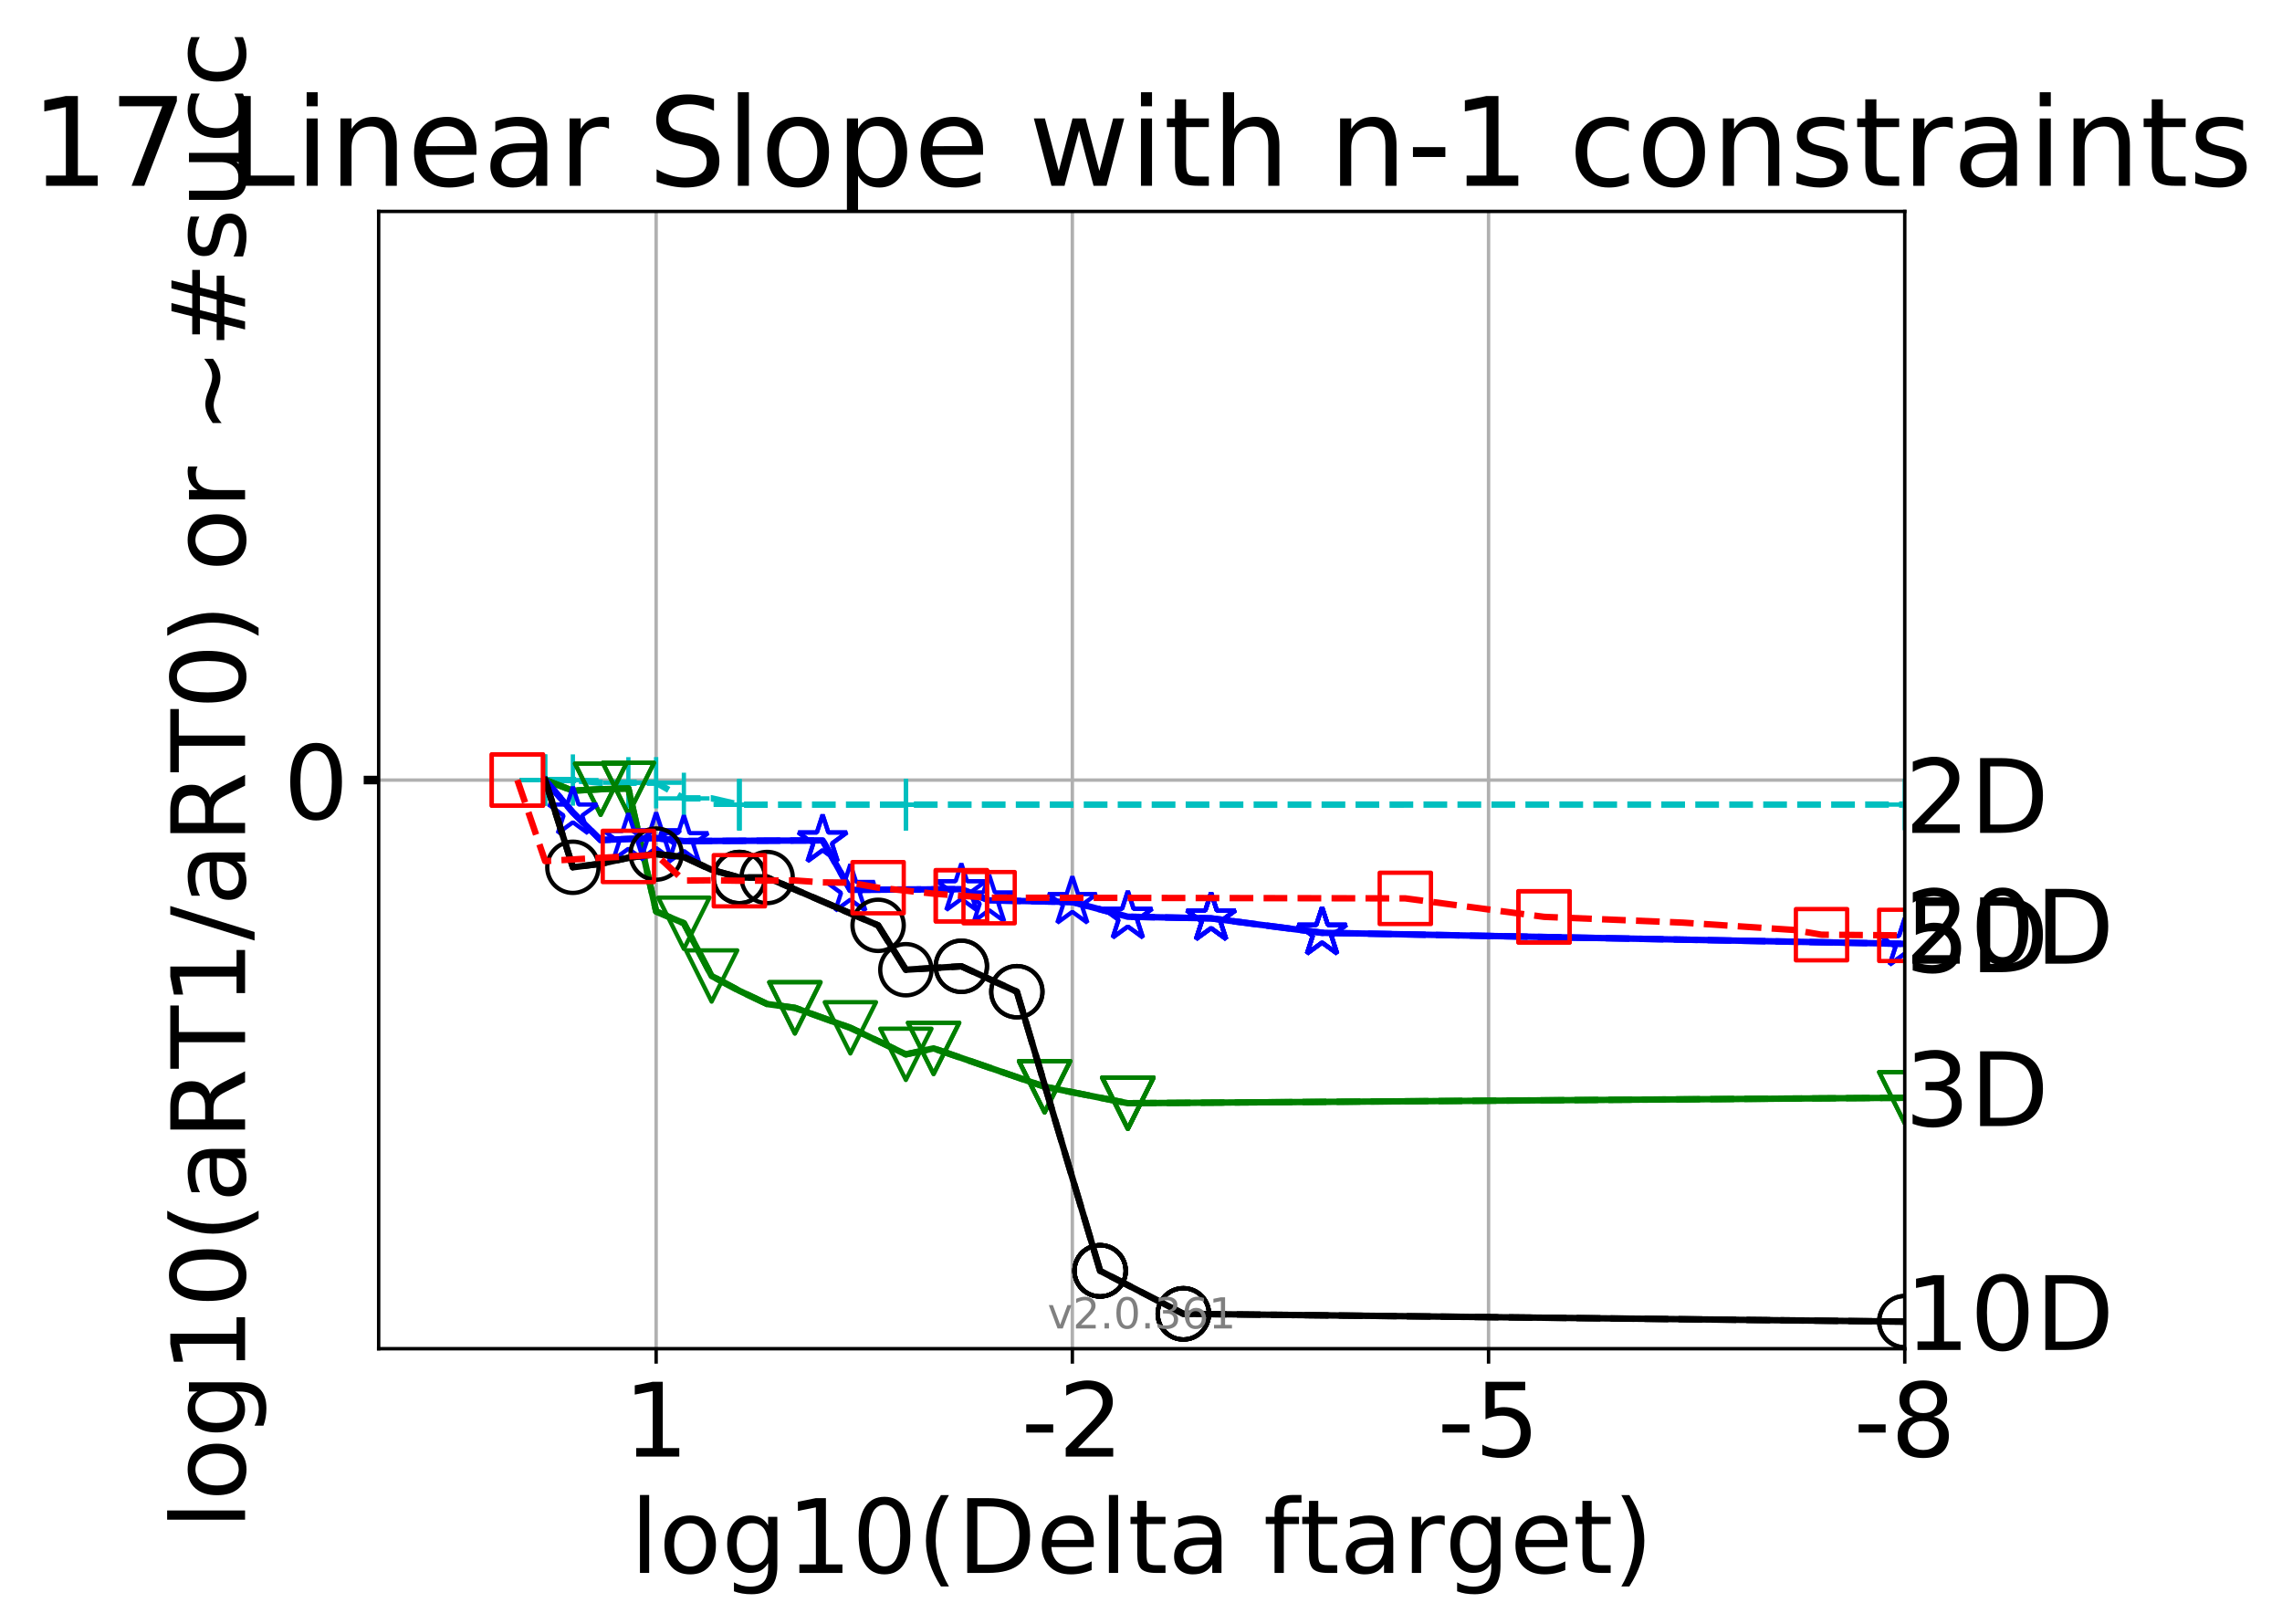 <?xml version="1.0" encoding="utf-8" standalone="no"?>
<!DOCTYPE svg PUBLIC "-//W3C//DTD SVG 1.1//EN"
  "http://www.w3.org/Graphics/SVG/1.1/DTD/svg11.dtd">
<!-- Created with matplotlib (http://matplotlib.org/) -->
<svg height="380pt" version="1.1" viewBox="0 0 534 380" width="534pt" xmlns="http://www.w3.org/2000/svg" xmlns:xlink="http://www.w3.org/1999/xlink">
 <defs>
  <style type="text/css">
*{stroke-linecap:butt;stroke-linejoin:round;}
  </style>
 </defs>
 <g id="figure_1">
  <g id="patch_1">
   <path d="M 0 380.235 
L 534.335 380.235 
L 534.335 0 
L 0 0 
z
" style="fill:#ffffff;"/>
  </g>
  <g id="axes_1">
   <g id="patch_2">
    <path d="M 88.607 315.58 
L 445.727 315.58 
L 445.727 49.468 
L 88.607 49.468 
z
" style="fill:#ffffff;"/>
   </g>
   <g id="matplotlib.axis_1">
    <g id="xtick_1">
     <g id="line2d_1">
      <path clip-path="url(#pb5feed26a7)" d="M 445.727 315.58 
L 445.727 49.468 
" style="fill:none;stroke:#b0b0b0;stroke-linecap:square;stroke-width:0.8;"/>
     </g>
     <g id="line2d_2">
      <defs>
       <path d="M 0 0 
L 0 3.5 
" id="mbeda3dd800" style="stroke:#000000;stroke-width:0.8;"/>
      </defs>
      <g>
       <use style="stroke:#000000;stroke-width:0.8;" x="445.727" xlink:href="#mbeda3dd800" y="315.58"/>
      </g>
     </g>
     <g id="text_1">
      <!-- -8 -->
      <defs>
       <path d="M 4.891 31.391 
L 31.203 31.391 
L 31.203 23.391 
L 4.891 23.391 
z
" id="DejaVuSans-2d"/>
       <path d="M 31.781 34.625 
Q 24.75 34.625 20.719 30.859 
Q 16.703 27.094 16.703 20.516 
Q 16.703 13.922 20.719 10.156 
Q 24.75 6.391 31.781 6.391 
Q 38.812 6.391 42.859 10.172 
Q 46.922 13.969 46.922 20.516 
Q 46.922 27.094 42.891 30.859 
Q 38.875 34.625 31.781 34.625 
z
M 21.922 38.812 
Q 15.578 40.375 12.031 44.719 
Q 8.5 49.078 8.5 55.328 
Q 8.5 64.062 14.719 69.141 
Q 20.953 74.219 31.781 74.219 
Q 42.672 74.219 48.875 69.141 
Q 55.078 64.062 55.078 55.328 
Q 55.078 49.078 51.531 44.719 
Q 48 40.375 41.703 38.812 
Q 48.828 37.156 52.797 32.312 
Q 56.781 27.484 56.781 20.516 
Q 56.781 9.906 50.312 4.234 
Q 43.844 -1.422 31.781 -1.422 
Q 19.734 -1.422 13.25 4.234 
Q 6.781 9.906 6.781 20.516 
Q 6.781 27.484 10.781 32.312 
Q 14.797 37.156 21.922 38.812 
z
M 18.312 54.391 
Q 18.312 48.734 21.844 45.562 
Q 25.391 42.391 31.781 42.391 
Q 38.141 42.391 41.719 45.562 
Q 45.312 48.734 45.312 54.391 
Q 45.312 60.062 41.719 63.234 
Q 38.141 66.406 31.781 66.406 
Q 25.391 66.406 21.844 63.234 
Q 18.312 60.062 18.312 54.391 
z
" id="DejaVuSans-38"/>
      </defs>
      <g transform="translate(433.763 340.816)scale(0.24 -0.24)">
       <use xlink:href="#DejaVuSans-2d"/>
       <use x="36.084" xlink:href="#DejaVuSans-38"/>
      </g>
     </g>
    </g>
    <g id="xtick_2">
     <g id="line2d_3">
      <path clip-path="url(#pb5feed26a7)" d="M 348.331 315.58 
L 348.331 49.468 
" style="fill:none;stroke:#b0b0b0;stroke-linecap:square;stroke-width:0.8;"/>
     </g>
     <g id="line2d_4">
      <g>
       <use style="stroke:#000000;stroke-width:0.8;" x="348.331" xlink:href="#mbeda3dd800" y="315.58"/>
      </g>
     </g>
     <g id="text_2">
      <!-- -5 -->
      <defs>
       <path d="M 10.797 72.906 
L 49.516 72.906 
L 49.516 64.594 
L 19.828 64.594 
L 19.828 46.734 
Q 21.969 47.469 24.109 47.828 
Q 26.266 48.188 28.422 48.188 
Q 40.625 48.188 47.75 41.5 
Q 54.891 34.812 54.891 23.391 
Q 54.891 11.625 47.562 5.094 
Q 40.234 -1.422 26.906 -1.422 
Q 22.312 -1.422 17.547 -0.641 
Q 12.797 0.141 7.719 1.703 
L 7.719 11.625 
Q 12.109 9.234 16.797 8.062 
Q 21.484 6.891 26.703 6.891 
Q 35.156 6.891 40.078 11.328 
Q 45.016 15.766 45.016 23.391 
Q 45.016 31 40.078 35.438 
Q 35.156 39.891 26.703 39.891 
Q 22.75 39.891 18.812 39.016 
Q 14.891 38.141 10.797 36.281 
z
" id="DejaVuSans-35"/>
      </defs>
      <g transform="translate(336.367 340.816)scale(0.24 -0.24)">
       <use xlink:href="#DejaVuSans-2d"/>
       <use x="36.084" xlink:href="#DejaVuSans-35"/>
      </g>
     </g>
    </g>
    <g id="xtick_3">
     <g id="line2d_5">
      <path clip-path="url(#pb5feed26a7)" d="M 250.935 315.58 
L 250.935 49.468 
" style="fill:none;stroke:#b0b0b0;stroke-linecap:square;stroke-width:0.8;"/>
     </g>
     <g id="line2d_6">
      <g>
       <use style="stroke:#000000;stroke-width:0.8;" x="250.935" xlink:href="#mbeda3dd800" y="315.58"/>
      </g>
     </g>
     <g id="text_3">
      <!-- -2 -->
      <defs>
       <path d="M 19.188 8.297 
L 53.609 8.297 
L 53.609 0 
L 7.328 0 
L 7.328 8.297 
Q 12.938 14.109 22.625 23.891 
Q 32.328 33.688 34.812 36.531 
Q 39.547 41.844 41.422 45.531 
Q 43.312 49.219 43.312 52.781 
Q 43.312 58.594 39.234 62.25 
Q 35.156 65.922 28.609 65.922 
Q 23.969 65.922 18.812 64.312 
Q 13.672 62.703 7.812 59.422 
L 7.812 69.391 
Q 13.766 71.781 18.938 73 
Q 24.125 74.219 28.422 74.219 
Q 39.75 74.219 46.484 68.547 
Q 53.219 62.891 53.219 53.422 
Q 53.219 48.922 51.531 44.891 
Q 49.859 40.875 45.406 35.406 
Q 44.188 33.984 37.641 27.219 
Q 31.109 20.453 19.188 8.297 
z
" id="DejaVuSans-32"/>
      </defs>
      <g transform="translate(238.97 340.816)scale(0.24 -0.24)">
       <use xlink:href="#DejaVuSans-2d"/>
       <use x="36.084" xlink:href="#DejaVuSans-32"/>
      </g>
     </g>
    </g>
    <g id="xtick_4">
     <g id="line2d_7">
      <path clip-path="url(#pb5feed26a7)" d="M 153.538 315.58 
L 153.538 49.468 
" style="fill:none;stroke:#b0b0b0;stroke-linecap:square;stroke-width:0.8;"/>
     </g>
     <g id="line2d_8">
      <g>
       <use style="stroke:#000000;stroke-width:0.8;" x="153.538" xlink:href="#mbeda3dd800" y="315.58"/>
      </g>
     </g>
     <g id="text_4">
      <!-- 1 -->
      <defs>
       <path d="M 12.406 8.297 
L 28.516 8.297 
L 28.516 63.922 
L 10.984 60.406 
L 10.984 69.391 
L 28.422 72.906 
L 38.281 72.906 
L 38.281 8.297 
L 54.391 8.297 
L 54.391 0 
L 12.406 0 
z
" id="DejaVuSans-31"/>
      </defs>
      <g transform="translate(145.903 340.816)scale(0.24 -0.24)">
       <use xlink:href="#DejaVuSans-31"/>
      </g>
     </g>
    </g>
    <g id="text_5">
     <!-- log10(Delta ftarget) -->
     <defs>
      <path d="M 9.422 75.984 
L 18.406 75.984 
L 18.406 0 
L 9.422 0 
z
" id="DejaVuSans-6c"/>
      <path d="M 30.609 48.391 
Q 23.391 48.391 19.188 42.75 
Q 14.984 37.109 14.984 27.297 
Q 14.984 17.484 19.156 11.844 
Q 23.344 6.203 30.609 6.203 
Q 37.797 6.203 41.984 11.859 
Q 46.188 17.531 46.188 27.297 
Q 46.188 37.016 41.984 42.703 
Q 37.797 48.391 30.609 48.391 
z
M 30.609 56 
Q 42.328 56 49.016 48.375 
Q 55.719 40.766 55.719 27.297 
Q 55.719 13.875 49.016 6.219 
Q 42.328 -1.422 30.609 -1.422 
Q 18.844 -1.422 12.172 6.219 
Q 5.516 13.875 5.516 27.297 
Q 5.516 40.766 12.172 48.375 
Q 18.844 56 30.609 56 
z
" id="DejaVuSans-6f"/>
      <path d="M 45.406 27.984 
Q 45.406 37.75 41.375 43.109 
Q 37.359 48.484 30.078 48.484 
Q 22.859 48.484 18.828 43.109 
Q 14.797 37.75 14.797 27.984 
Q 14.797 18.266 18.828 12.891 
Q 22.859 7.516 30.078 7.516 
Q 37.359 7.516 41.375 12.891 
Q 45.406 18.266 45.406 27.984 
z
M 54.391 6.781 
Q 54.391 -7.172 48.188 -13.984 
Q 42 -20.797 29.203 -20.797 
Q 24.469 -20.797 20.266 -20.094 
Q 16.062 -19.391 12.109 -17.922 
L 12.109 -9.188 
Q 16.062 -11.328 19.922 -12.344 
Q 23.781 -13.375 27.781 -13.375 
Q 36.625 -13.375 41.016 -8.766 
Q 45.406 -4.156 45.406 5.172 
L 45.406 9.625 
Q 42.625 4.781 38.281 2.391 
Q 33.938 0 27.875 0 
Q 17.828 0 11.672 7.656 
Q 5.516 15.328 5.516 27.984 
Q 5.516 40.672 11.672 48.328 
Q 17.828 56 27.875 56 
Q 33.938 56 38.281 53.609 
Q 42.625 51.219 45.406 46.391 
L 45.406 54.688 
L 54.391 54.688 
z
" id="DejaVuSans-67"/>
      <path d="M 31.781 66.406 
Q 24.172 66.406 20.328 58.906 
Q 16.5 51.422 16.5 36.375 
Q 16.5 21.391 20.328 13.891 
Q 24.172 6.391 31.781 6.391 
Q 39.453 6.391 43.281 13.891 
Q 47.125 21.391 47.125 36.375 
Q 47.125 51.422 43.281 58.906 
Q 39.453 66.406 31.781 66.406 
z
M 31.781 74.219 
Q 44.047 74.219 50.516 64.516 
Q 56.984 54.828 56.984 36.375 
Q 56.984 17.969 50.516 8.266 
Q 44.047 -1.422 31.781 -1.422 
Q 19.531 -1.422 13.062 8.266 
Q 6.594 17.969 6.594 36.375 
Q 6.594 54.828 13.062 64.516 
Q 19.531 74.219 31.781 74.219 
z
" id="DejaVuSans-30"/>
      <path d="M 31 75.875 
Q 24.469 64.656 21.281 53.656 
Q 18.109 42.672 18.109 31.391 
Q 18.109 20.125 21.312 9.062 
Q 24.516 -2 31 -13.188 
L 23.188 -13.188 
Q 15.875 -1.703 12.234 9.375 
Q 8.594 20.453 8.594 31.391 
Q 8.594 42.281 12.203 53.312 
Q 15.828 64.359 23.188 75.875 
z
" id="DejaVuSans-28"/>
      <path d="M 19.672 64.797 
L 19.672 8.109 
L 31.594 8.109 
Q 46.688 8.109 53.688 14.938 
Q 60.688 21.781 60.688 36.531 
Q 60.688 51.172 53.688 57.984 
Q 46.688 64.797 31.594 64.797 
z
M 9.812 72.906 
L 30.078 72.906 
Q 51.266 72.906 61.172 64.094 
Q 71.094 55.281 71.094 36.531 
Q 71.094 17.672 61.125 8.828 
Q 51.172 0 30.078 0 
L 9.812 0 
z
" id="DejaVuSans-44"/>
      <path d="M 56.203 29.594 
L 56.203 25.203 
L 14.891 25.203 
Q 15.484 15.922 20.484 11.062 
Q 25.484 6.203 34.422 6.203 
Q 39.594 6.203 44.453 7.469 
Q 49.312 8.734 54.109 11.281 
L 54.109 2.781 
Q 49.266 0.734 44.188 -0.344 
Q 39.109 -1.422 33.891 -1.422 
Q 20.797 -1.422 13.156 6.188 
Q 5.516 13.812 5.516 26.812 
Q 5.516 40.234 12.766 48.109 
Q 20.016 56 32.328 56 
Q 43.359 56 49.781 48.891 
Q 56.203 41.797 56.203 29.594 
z
M 47.219 32.234 
Q 47.125 39.594 43.094 43.984 
Q 39.062 48.391 32.422 48.391 
Q 24.906 48.391 20.391 44.141 
Q 15.875 39.891 15.188 32.172 
z
" id="DejaVuSans-65"/>
      <path d="M 18.312 70.219 
L 18.312 54.688 
L 36.812 54.688 
L 36.812 47.703 
L 18.312 47.703 
L 18.312 18.016 
Q 18.312 11.328 20.141 9.422 
Q 21.969 7.516 27.594 7.516 
L 36.812 7.516 
L 36.812 0 
L 27.594 0 
Q 17.188 0 13.234 3.875 
Q 9.281 7.766 9.281 18.016 
L 9.281 47.703 
L 2.688 47.703 
L 2.688 54.688 
L 9.281 54.688 
L 9.281 70.219 
z
" id="DejaVuSans-74"/>
      <path d="M 34.281 27.484 
Q 23.391 27.484 19.188 25 
Q 14.984 22.516 14.984 16.5 
Q 14.984 11.719 18.141 8.906 
Q 21.297 6.109 26.703 6.109 
Q 34.188 6.109 38.703 11.406 
Q 43.219 16.703 43.219 25.484 
L 43.219 27.484 
z
M 52.203 31.203 
L 52.203 0 
L 43.219 0 
L 43.219 8.297 
Q 40.141 3.328 35.547 0.953 
Q 30.953 -1.422 24.312 -1.422 
Q 15.922 -1.422 10.953 3.297 
Q 6 8.016 6 15.922 
Q 6 25.141 12.172 29.828 
Q 18.359 34.516 30.609 34.516 
L 43.219 34.516 
L 43.219 35.406 
Q 43.219 41.609 39.141 45 
Q 35.062 48.391 27.688 48.391 
Q 23 48.391 18.547 47.266 
Q 14.109 46.141 10.016 43.891 
L 10.016 52.203 
Q 14.938 54.109 19.578 55.047 
Q 24.219 56 28.609 56 
Q 40.484 56 46.344 49.844 
Q 52.203 43.703 52.203 31.203 
z
" id="DejaVuSans-61"/>
      <path id="DejaVuSans-20"/>
      <path d="M 37.109 75.984 
L 37.109 68.5 
L 28.516 68.5 
Q 23.688 68.5 21.797 66.547 
Q 19.922 64.594 19.922 59.516 
L 19.922 54.688 
L 34.719 54.688 
L 34.719 47.703 
L 19.922 47.703 
L 19.922 0 
L 10.891 0 
L 10.891 47.703 
L 2.297 47.703 
L 2.297 54.688 
L 10.891 54.688 
L 10.891 58.5 
Q 10.891 67.625 15.141 71.797 
Q 19.391 75.984 28.609 75.984 
z
" id="DejaVuSans-66"/>
      <path d="M 41.109 46.297 
Q 39.594 47.172 37.812 47.578 
Q 36.031 48 33.891 48 
Q 26.266 48 22.188 43.047 
Q 18.109 38.094 18.109 28.812 
L 18.109 0 
L 9.078 0 
L 9.078 54.688 
L 18.109 54.688 
L 18.109 46.188 
Q 20.953 51.172 25.484 53.578 
Q 30.031 56 36.531 56 
Q 37.453 56 38.578 55.875 
Q 39.703 55.766 41.062 55.516 
z
" id="DejaVuSans-72"/>
      <path d="M 8.016 75.875 
L 15.828 75.875 
Q 23.141 64.359 26.781 53.312 
Q 30.422 42.281 30.422 31.391 
Q 30.422 20.453 26.781 9.375 
Q 23.141 -1.703 15.828 -13.188 
L 8.016 -13.188 
Q 14.5 -2 17.703 9.062 
Q 20.906 20.125 20.906 31.391 
Q 20.906 42.672 17.703 53.656 
Q 14.5 64.656 8.016 75.875 
z
" id="DejaVuSans-29"/>
     </defs>
     <g transform="translate(147.492 368.043)scale(0.24 -0.24)">
      <use xlink:href="#DejaVuSans-6c"/>
      <use x="27.783" xlink:href="#DejaVuSans-6f"/>
      <use x="88.965" xlink:href="#DejaVuSans-67"/>
      <use x="152.441" xlink:href="#DejaVuSans-31"/>
      <use x="216.064" xlink:href="#DejaVuSans-30"/>
      <use x="279.688" xlink:href="#DejaVuSans-28"/>
      <use x="318.701" xlink:href="#DejaVuSans-44"/>
      <use x="395.703" xlink:href="#DejaVuSans-65"/>
      <use x="457.227" xlink:href="#DejaVuSans-6c"/>
      <use x="485.01" xlink:href="#DejaVuSans-74"/>
      <use x="524.219" xlink:href="#DejaVuSans-61"/>
      <use x="585.498" xlink:href="#DejaVuSans-20"/>
      <use x="617.285" xlink:href="#DejaVuSans-66"/>
      <use x="652.475" xlink:href="#DejaVuSans-74"/>
      <use x="691.684" xlink:href="#DejaVuSans-61"/>
      <use x="752.963" xlink:href="#DejaVuSans-72"/>
      <use x="794.061" xlink:href="#DejaVuSans-67"/>
      <use x="857.537" xlink:href="#DejaVuSans-65"/>
      <use x="919.061" xlink:href="#DejaVuSans-74"/>
      <use x="958.27" xlink:href="#DejaVuSans-29"/>
     </g>
    </g>
   </g>
   <g id="matplotlib.axis_2">
    <g id="ytick_1">
     <g id="line2d_9">
      <path clip-path="url(#pb5feed26a7)" d="M 88.607 182.524 
L 445.727 182.524 
" style="fill:none;stroke:#b0b0b0;stroke-linecap:square;stroke-width:0.8;"/>
     </g>
     <g id="line2d_10">
      <defs>
       <path d="M 0 0 
L -3.5 0 
" id="m054c3719cc" style="stroke:#000000;stroke-width:2;"/>
      </defs>
      <g>
       <use style="stroke:#000000;stroke-width:2;" x="88.607" xlink:href="#m054c3719cc" y="182.524"/>
      </g>
     </g>
     <g id="text_6">
      <!-- 0 -->
      <g transform="translate(66.337 191.642)scale(0.24 -0.24)">
       <use xlink:href="#DejaVuSans-30"/>
      </g>
     </g>
    </g>
    <g id="text_7">
     <!-- log10(aRT1/aRT0) or ~#succ -->
     <defs>
      <path d="M 44.391 34.188 
Q 47.562 33.109 50.562 29.594 
Q 53.562 26.078 56.594 19.922 
L 66.609 0 
L 56 0 
L 46.688 18.703 
Q 43.062 26.031 39.672 28.422 
Q 36.281 30.812 30.422 30.812 
L 19.672 30.812 
L 19.672 0 
L 9.812 0 
L 9.812 72.906 
L 32.078 72.906 
Q 44.578 72.906 50.734 67.672 
Q 56.891 62.453 56.891 51.906 
Q 56.891 45.016 53.688 40.469 
Q 50.484 35.938 44.391 34.188 
z
M 19.672 64.797 
L 19.672 38.922 
L 32.078 38.922 
Q 39.203 38.922 42.844 42.219 
Q 46.484 45.516 46.484 51.906 
Q 46.484 58.297 42.844 61.547 
Q 39.203 64.797 32.078 64.797 
z
" id="DejaVuSans-52"/>
      <path d="M -0.297 72.906 
L 61.375 72.906 
L 61.375 64.594 
L 35.5 64.594 
L 35.5 0 
L 25.594 0 
L 25.594 64.594 
L -0.297 64.594 
z
" id="DejaVuSans-54"/>
      <path d="M 25.391 72.906 
L 33.688 72.906 
L 8.297 -9.281 
L 0 -9.281 
z
" id="DejaVuSans-2f"/>
      <path d="M 73.188 39.891 
L 73.188 31.203 
Q 68.062 27.344 63.688 25.688 
Q 59.328 24.031 54.594 24.031 
Q 49.219 24.031 42.094 26.906 
Q 41.547 27.094 41.312 27.203 
Q 40.969 27.344 40.234 27.594 
Q 32.672 30.609 28.078 30.609 
Q 23.781 30.609 19.578 28.734 
Q 15.375 26.859 10.594 22.797 
L 10.594 31.5 
Q 15.719 35.359 20.094 37.031 
Q 24.469 38.719 29.203 38.719 
Q 34.578 38.719 41.75 35.797 
Q 42.234 35.594 42.484 35.5 
Q 42.875 35.359 43.562 35.109 
Q 51.125 32.078 55.719 32.078 
Q 59.906 32.078 64.031 33.938 
Q 68.172 35.797 73.188 39.891 
z
" id="DejaVuSans-7e"/>
      <path d="M 51.125 44 
L 36.922 44 
L 32.812 27.688 
L 47.125 27.688 
z
M 43.797 71.781 
L 38.719 51.516 
L 52.984 51.516 
L 58.109 71.781 
L 65.922 71.781 
L 60.891 51.516 
L 76.125 51.516 
L 76.125 44 
L 58.984 44 
L 54.984 27.688 
L 70.516 27.688 
L 70.516 20.219 
L 53.078 20.219 
L 48 0 
L 40.188 0 
L 45.219 20.219 
L 30.906 20.219 
L 25.875 0 
L 18.016 0 
L 23.094 20.219 
L 7.719 20.219 
L 7.719 27.688 
L 24.906 27.688 
L 29 44 
L 13.281 44 
L 13.281 51.516 
L 30.906 51.516 
L 35.891 71.781 
z
" id="DejaVuSans-23"/>
      <path d="M 44.281 53.078 
L 44.281 44.578 
Q 40.484 46.531 36.375 47.5 
Q 32.281 48.484 27.875 48.484 
Q 21.188 48.484 17.844 46.438 
Q 14.5 44.391 14.5 40.281 
Q 14.5 37.156 16.891 35.375 
Q 19.281 33.594 26.516 31.984 
L 29.594 31.297 
Q 39.156 29.25 43.188 25.516 
Q 47.219 21.781 47.219 15.094 
Q 47.219 7.469 41.188 3.016 
Q 35.156 -1.422 24.609 -1.422 
Q 20.219 -1.422 15.453 -0.562 
Q 10.688 0.297 5.422 2 
L 5.422 11.281 
Q 10.406 8.688 15.234 7.391 
Q 20.062 6.109 24.812 6.109 
Q 31.156 6.109 34.562 8.281 
Q 37.984 10.453 37.984 14.406 
Q 37.984 18.062 35.516 20.016 
Q 33.062 21.969 24.703 23.781 
L 21.578 24.516 
Q 13.234 26.266 9.516 29.906 
Q 5.812 33.547 5.812 39.891 
Q 5.812 47.609 11.281 51.797 
Q 16.75 56 26.812 56 
Q 31.781 56 36.172 55.266 
Q 40.578 54.547 44.281 53.078 
z
" id="DejaVuSans-73"/>
      <path d="M 8.5 21.578 
L 8.5 54.688 
L 17.484 54.688 
L 17.484 21.922 
Q 17.484 14.156 20.5 10.266 
Q 23.531 6.391 29.594 6.391 
Q 36.859 6.391 41.078 11.031 
Q 45.312 15.672 45.312 23.688 
L 45.312 54.688 
L 54.297 54.688 
L 54.297 0 
L 45.312 0 
L 45.312 8.406 
Q 42.047 3.422 37.719 1 
Q 33.406 -1.422 27.688 -1.422 
Q 18.266 -1.422 13.375 4.438 
Q 8.5 10.297 8.5 21.578 
z
M 31.109 56 
z
" id="DejaVuSans-75"/>
      <path d="M 48.781 52.594 
L 48.781 44.188 
Q 44.969 46.297 41.141 47.344 
Q 37.312 48.391 33.406 48.391 
Q 24.656 48.391 19.812 42.844 
Q 14.984 37.312 14.984 27.297 
Q 14.984 17.281 19.812 11.734 
Q 24.656 6.203 33.406 6.203 
Q 37.312 6.203 41.141 7.25 
Q 44.969 8.297 48.781 10.406 
L 48.781 2.094 
Q 45.016 0.344 40.984 -0.531 
Q 36.969 -1.422 32.422 -1.422 
Q 20.062 -1.422 12.781 6.344 
Q 5.516 14.109 5.516 27.297 
Q 5.516 40.672 12.859 48.328 
Q 20.219 56 33.016 56 
Q 37.156 56 41.109 55.141 
Q 45.062 54.297 48.781 52.594 
z
" id="DejaVuSans-63"/>
     </defs>
     <g transform="translate(57.346 357.848)rotate(-90)scale(0.24 -0.24)">
      <use xlink:href="#DejaVuSans-6c"/>
      <use x="27.783" xlink:href="#DejaVuSans-6f"/>
      <use x="88.965" xlink:href="#DejaVuSans-67"/>
      <use x="152.441" xlink:href="#DejaVuSans-31"/>
      <use x="216.064" xlink:href="#DejaVuSans-30"/>
      <use x="279.688" xlink:href="#DejaVuSans-28"/>
      <use x="318.701" xlink:href="#DejaVuSans-61"/>
      <use x="379.98" xlink:href="#DejaVuSans-52"/>
      <use x="449.354" xlink:href="#DejaVuSans-54"/>
      <use x="510.438" xlink:href="#DejaVuSans-31"/>
      <use x="574.061" xlink:href="#DejaVuSans-2f"/>
      <use x="607.752" xlink:href="#DejaVuSans-61"/>
      <use x="669.031" xlink:href="#DejaVuSans-52"/>
      <use x="738.404" xlink:href="#DejaVuSans-54"/>
      <use x="799.488" xlink:href="#DejaVuSans-30"/>
      <use x="863.111" xlink:href="#DejaVuSans-29"/>
      <use x="902.125" xlink:href="#DejaVuSans-20"/>
      <use x="933.912" xlink:href="#DejaVuSans-6f"/>
      <use x="995.094" xlink:href="#DejaVuSans-72"/>
      <use x="1036.207" xlink:href="#DejaVuSans-20"/>
      <use x="1067.994" xlink:href="#DejaVuSans-7e"/>
      <use x="1151.783" xlink:href="#DejaVuSans-23"/>
      <use x="1235.572" xlink:href="#DejaVuSans-73"/>
      <use x="1287.672" xlink:href="#DejaVuSans-75"/>
      <use x="1351.051" xlink:href="#DejaVuSans-63"/>
      <use x="1406.031" xlink:href="#DejaVuSans-63"/>
     </g>
    </g>
   </g>
   <g id="line2d_11">
    <path clip-path="url(#pb5feed26a7)" d="M 127.566 182.524 
L 134.059 182.524 
L 140.552 183.166 
L 147.045 183.154 
L 153.538 183.147 
L 160.031 186.811 
L 166.524 186.798 
L 173.017 188.286 
L 211.976 188.269 
L 445.727 188.26 
" style="fill:none;stroke:#00bfbf;stroke-dasharray:5.55,2.4;stroke-dashoffset:0;stroke-width:1.5;"/>
   </g>
   <g id="line2d_12">
    <defs>
     <path d="M -6 0 
L 6 0 
M 0 6 
L 0 -6 
" id="m2cbdf4020b" style="stroke:#00bfbf;"/>
    </defs>
    <g clip-path="url(#pb5feed26a7)">
     <use style="fill:none;stroke:#00bfbf;" x="147.045" xlink:href="#m2cbdf4020b" y="183.154"/>
     <use style="fill:none;stroke:#00bfbf;" x="153.538" xlink:href="#m2cbdf4020b" y="183.147"/>
     <use style="fill:none;stroke:#00bfbf;" x="160.031" xlink:href="#m2cbdf4020b" y="186.811"/>
     <use style="fill:none;stroke:#00bfbf;" x="173.017" xlink:href="#m2cbdf4020b" y="188.286"/>
     <use style="fill:none;stroke:#00bfbf;" x="173.017" xlink:href="#m2cbdf4020b" y="188.286"/>
     <use style="fill:none;stroke:#00bfbf;" x="173.017" xlink:href="#m2cbdf4020b" y="188.286"/>
     <use style="fill:none;stroke:#00bfbf;" x="173.017" xlink:href="#m2cbdf4020b" y="188.286"/>
     <use style="fill:none;stroke:#00bfbf;" x="211.976" xlink:href="#m2cbdf4020b" y="188.269"/>
     <use style="fill:none;stroke:#00bfbf;" x="211.976" xlink:href="#m2cbdf4020b" y="188.269"/>
     <use style="fill:none;stroke:#00bfbf;" x="211.976" xlink:href="#m2cbdf4020b" y="188.269"/>
     <use style="fill:none;stroke:#00bfbf;" x="211.976" xlink:href="#m2cbdf4020b" y="188.269"/>
     <use style="fill:none;stroke:#00bfbf;" x="445.727" xlink:href="#m2cbdf4020b" y="188.26"/>
    </g>
   </g>
   <g id="line2d_13"/>
   <g id="line2d_14">
    <path clip-path="url(#pb5feed26a7)" d="M 127.566 182.524 
L 134.059 182.524 
" style="fill:none;stroke:#00bfbf;stroke-linecap:square;stroke-width:1.5;"/>
   </g>
   <g id="line2d_15">
    <g clip-path="url(#pb5feed26a7)">
     <use style="fill:none;stroke:#00bfbf;" x="127.566" xlink:href="#m2cbdf4020b" y="182.524"/>
     <use style="fill:none;stroke:#00bfbf;" x="127.566" xlink:href="#m2cbdf4020b" y="182.524"/>
     <use style="fill:none;stroke:#00bfbf;" x="134.059" xlink:href="#m2cbdf4020b" y="182.524"/>
    </g>
   </g>
   <g id="line2d_16">
    <path clip-path="url(#pb5feed26a7)" d="M 127.566 182.524 
L 134.059 185.011 
L 140.552 184.669 
L 147.045 184.483 
L 153.538 213.275 
L 160.031 216.025 
L 166.524 228.367 
L 173.017 231.835 
L 179.511 234.927 
L 186.004 235.823 
L 198.99 240.497 
L 211.976 246.704 
L 218.469 245.31 
L 244.441 254.278 
L 263.921 258.139 
L 445.727 256.865 
" style="fill:none;stroke:#008000;stroke-dasharray:5.55,2.4;stroke-dashoffset:0;stroke-width:1.5;"/>
   </g>
   <g id="line2d_17">
    <defs>
     <path d="M -0 6 
L 6 -6 
L -6 -6 
z
" id="m38374d0b98" style="stroke:#008000;stroke-linejoin:miter;"/>
    </defs>
    <g clip-path="url(#pb5feed26a7)">
     <use style="fill:none;stroke:#008000;stroke-linejoin:miter;" x="140.552" xlink:href="#m38374d0b98" y="184.669"/>
     <use style="fill:none;stroke:#008000;stroke-linejoin:miter;" x="147.045" xlink:href="#m38374d0b98" y="184.483"/>
     <use style="fill:none;stroke:#008000;stroke-linejoin:miter;" x="160.031" xlink:href="#m38374d0b98" y="216.025"/>
     <use style="fill:none;stroke:#008000;stroke-linejoin:miter;" x="186.004" xlink:href="#m38374d0b98" y="235.823"/>
     <use style="fill:none;stroke:#008000;stroke-linejoin:miter;" x="198.99" xlink:href="#m38374d0b98" y="240.497"/>
     <use style="fill:none;stroke:#008000;stroke-linejoin:miter;" x="218.469" xlink:href="#m38374d0b98" y="245.31"/>
     <use style="fill:none;stroke:#008000;stroke-linejoin:miter;" x="244.441" xlink:href="#m38374d0b98" y="254.278"/>
     <use style="fill:none;stroke:#008000;stroke-linejoin:miter;" x="244.441" xlink:href="#m38374d0b98" y="254.278"/>
     <use style="fill:none;stroke:#008000;stroke-linejoin:miter;" x="263.921" xlink:href="#m38374d0b98" y="258.139"/>
     <use style="fill:none;stroke:#008000;stroke-linejoin:miter;" x="263.921" xlink:href="#m38374d0b98" y="258.139"/>
     <use style="fill:none;stroke:#008000;stroke-linejoin:miter;" x="263.921" xlink:href="#m38374d0b98" y="258.139"/>
     <use style="fill:none;stroke:#008000;stroke-linejoin:miter;" x="445.727" xlink:href="#m38374d0b98" y="256.865"/>
    </g>
   </g>
   <g id="line2d_18"/>
   <g id="line2d_19">
    <path clip-path="url(#pb5feed26a7)" d="M 127.566 182.524 
L 134.059 185.011 
L 140.552 184.669 
L 147.045 184.483 
L 153.538 213.275 
L 160.031 216.025 
L 166.524 228.367 
L 173.017 231.835 
L 179.511 234.927 
L 186.004 235.823 
L 198.99 240.497 
L 211.976 246.704 
L 218.469 245.31 
L 244.441 254.278 
L 263.921 258.139 
L 445.727 256.865 
" style="fill:none;stroke:#008000;stroke-linecap:square;stroke-width:1.5;"/>
   </g>
   <g id="line2d_20">
    <g clip-path="url(#pb5feed26a7)">
     <use style="fill:none;stroke:#008000;stroke-linejoin:miter;" x="140.552" xlink:href="#m38374d0b98" y="184.669"/>
     <use style="fill:none;stroke:#008000;stroke-linejoin:miter;" x="147.045" xlink:href="#m38374d0b98" y="184.483"/>
     <use style="fill:none;stroke:#008000;stroke-linejoin:miter;" x="166.524" xlink:href="#m38374d0b98" y="228.367"/>
     <use style="fill:none;stroke:#008000;stroke-linejoin:miter;" x="186.004" xlink:href="#m38374d0b98" y="235.823"/>
     <use style="fill:none;stroke:#008000;stroke-linejoin:miter;" x="211.976" xlink:href="#m38374d0b98" y="246.704"/>
     <use style="fill:none;stroke:#008000;stroke-linejoin:miter;" x="218.469" xlink:href="#m38374d0b98" y="245.31"/>
     <use style="fill:none;stroke:#008000;stroke-linejoin:miter;" x="244.441" xlink:href="#m38374d0b98" y="254.278"/>
     <use style="fill:none;stroke:#008000;stroke-linejoin:miter;" x="244.441" xlink:href="#m38374d0b98" y="254.278"/>
     <use style="fill:none;stroke:#008000;stroke-linejoin:miter;" x="263.921" xlink:href="#m38374d0b98" y="258.139"/>
     <use style="fill:none;stroke:#008000;stroke-linejoin:miter;" x="263.921" xlink:href="#m38374d0b98" y="258.139"/>
     <use style="fill:none;stroke:#008000;stroke-linejoin:miter;" x="263.921" xlink:href="#m38374d0b98" y="258.139"/>
     <use style="fill:none;stroke:#008000;stroke-linejoin:miter;" x="445.727" xlink:href="#m38374d0b98" y="256.865"/>
    </g>
   </g>
   <g id="line2d_21">
    <path clip-path="url(#pb5feed26a7)" d="M 127.566 182.524 
L 134.059 190.108 
L 140.552 196.559 
L 147.045 196.305 
L 153.538 196.12 
L 160.031 196.804 
L 186.004 196.679 
L 192.497 196.648 
L 198.99 208.215 
L 224.962 208.056 
L 231.455 210.675 
L 250.935 211.061 
L 263.921 214.504 
L 283.4 214.883 
L 309.372 218.262 
L 445.727 220.851 
" style="fill:none;stroke:#0000ff;stroke-dasharray:5.55,2.4;stroke-dashoffset:0;stroke-width:1.5;"/>
   </g>
   <g id="line2d_22">
    <defs>
     <path d="M 0 -6 
L -1.347 -1.854 
L -5.706 -1.854 
L -2.18 0.708 
L -3.527 4.854 
L -0 2.292 
L 3.527 4.854 
L 2.18 0.708 
L 5.706 -1.854 
L 1.347 -1.854 
z
" id="m9bfb06811a" style="stroke:#0000ff;stroke-linejoin:bevel;"/>
    </defs>
    <g clip-path="url(#pb5feed26a7)">
     <use style="fill:none;stroke:#0000ff;stroke-linejoin:bevel;" x="147.045" xlink:href="#m9bfb06811a" y="196.305"/>
     <use style="fill:none;stroke:#0000ff;stroke-linejoin:bevel;" x="160.031" xlink:href="#m9bfb06811a" y="196.804"/>
     <use style="fill:none;stroke:#0000ff;stroke-linejoin:bevel;" x="192.497" xlink:href="#m9bfb06811a" y="196.648"/>
     <use style="fill:none;stroke:#0000ff;stroke-linejoin:bevel;" x="224.962" xlink:href="#m9bfb06811a" y="208.056"/>
     <use style="fill:none;stroke:#0000ff;stroke-linejoin:bevel;" x="250.935" xlink:href="#m9bfb06811a" y="211.061"/>
     <use style="fill:none;stroke:#0000ff;stroke-linejoin:bevel;" x="263.921" xlink:href="#m9bfb06811a" y="214.504"/>
     <use style="fill:none;stroke:#0000ff;stroke-linejoin:bevel;" x="283.4" xlink:href="#m9bfb06811a" y="214.883"/>
     <use style="fill:none;stroke:#0000ff;stroke-linejoin:bevel;" x="283.4" xlink:href="#m9bfb06811a" y="214.883"/>
     <use style="fill:none;stroke:#0000ff;stroke-linejoin:bevel;" x="309.372" xlink:href="#m9bfb06811a" y="218.262"/>
     <use style="fill:none;stroke:#0000ff;stroke-linejoin:bevel;" x="309.372" xlink:href="#m9bfb06811a" y="218.262"/>
     <use style="fill:none;stroke:#0000ff;stroke-linejoin:bevel;" x="309.372" xlink:href="#m9bfb06811a" y="218.262"/>
     <use style="fill:none;stroke:#0000ff;stroke-linejoin:bevel;" x="445.727" xlink:href="#m9bfb06811a" y="220.851"/>
    </g>
   </g>
   <g id="line2d_23"/>
   <g id="line2d_24">
    <path clip-path="url(#pb5feed26a7)" d="M 127.566 182.524 
L 134.059 190.108 
L 140.552 196.559 
L 147.045 196.305 
L 153.538 196.12 
L 160.031 196.804 
L 186.004 196.679 
L 192.497 196.648 
L 198.99 208.215 
L 224.962 208.056 
L 231.455 210.675 
L 250.935 211.061 
L 263.921 214.504 
L 283.4 214.883 
L 309.372 218.262 
L 445.727 220.851 
" style="fill:none;stroke:#0000ff;stroke-linecap:square;stroke-width:1.5;"/>
   </g>
   <g id="line2d_25">
    <g clip-path="url(#pb5feed26a7)">
     <use style="fill:none;stroke:#0000ff;stroke-linejoin:bevel;" x="134.059" xlink:href="#m9bfb06811a" y="190.108"/>
     <use style="fill:none;stroke:#0000ff;stroke-linejoin:bevel;" x="153.538" xlink:href="#m9bfb06811a" y="196.12"/>
     <use style="fill:none;stroke:#0000ff;stroke-linejoin:bevel;" x="192.497" xlink:href="#m9bfb06811a" y="196.648"/>
     <use style="fill:none;stroke:#0000ff;stroke-linejoin:bevel;" x="198.99" xlink:href="#m9bfb06811a" y="208.215"/>
     <use style="fill:none;stroke:#0000ff;stroke-linejoin:bevel;" x="231.455" xlink:href="#m9bfb06811a" y="210.675"/>
     <use style="fill:none;stroke:#0000ff;stroke-linejoin:bevel;" x="263.921" xlink:href="#m9bfb06811a" y="214.504"/>
     <use style="fill:none;stroke:#0000ff;stroke-linejoin:bevel;" x="283.4" xlink:href="#m9bfb06811a" y="214.883"/>
     <use style="fill:none;stroke:#0000ff;stroke-linejoin:bevel;" x="283.4" xlink:href="#m9bfb06811a" y="214.883"/>
     <use style="fill:none;stroke:#0000ff;stroke-linejoin:bevel;" x="283.4" xlink:href="#m9bfb06811a" y="214.883"/>
     <use style="fill:none;stroke:#0000ff;stroke-linejoin:bevel;" x="309.372" xlink:href="#m9bfb06811a" y="218.262"/>
     <use style="fill:none;stroke:#0000ff;stroke-linejoin:bevel;" x="309.372" xlink:href="#m9bfb06811a" y="218.262"/>
     <use style="fill:none;stroke:#0000ff;stroke-linejoin:bevel;" x="445.727" xlink:href="#m9bfb06811a" y="220.851"/>
    </g>
   </g>
   <g id="line2d_26">
    <path clip-path="url(#pb5feed26a7)" d="M 127.566 182.524 
L 134.059 202.934 
L 140.552 202.099 
L 147.045 200.715 
L 153.538 199.844 
L 160.031 200.527 
L 166.524 203.533 
L 173.017 205.327 
L 179.511 205.327 
L 205.483 216.515 
L 211.976 226.903 
L 224.962 226.1 
L 237.948 232.044 
L 257.428 297.355 
L 276.907 307.421 
L 445.727 309.244 
" style="fill:none;stroke:#000000;stroke-dasharray:5.55,2.4;stroke-dashoffset:0;stroke-width:1.5;"/>
   </g>
   <g id="line2d_27">
    <defs>
     <path d="M 0 6 
C 1.591 6 3.117 5.368 4.243 4.243 
C 5.368 3.117 6 1.591 6 0 
C 6 -1.591 5.368 -3.117 4.243 -4.243 
C 3.117 -5.368 1.591 -6 0 -6 
C -1.591 -6 -3.117 -5.368 -4.243 -4.243 
C -5.368 -3.117 -6 -1.591 -6 0 
C -6 1.591 -5.368 3.117 -4.243 4.243 
C -3.117 5.368 -1.591 6 0 6 
z
" id="m318c5185c4" style="stroke:#000000;"/>
    </defs>
    <g clip-path="url(#pb5feed26a7)">
     <use style="fill:none;stroke:#000000;" x="153.538" xlink:href="#m318c5185c4" y="199.844"/>
     <use style="fill:none;stroke:#000000;" x="173.017" xlink:href="#m318c5185c4" y="205.327"/>
     <use style="fill:none;stroke:#000000;" x="205.483" xlink:href="#m318c5185c4" y="216.515"/>
     <use style="fill:none;stroke:#000000;" x="224.962" xlink:href="#m318c5185c4" y="226.1"/>
     <use style="fill:none;stroke:#000000;" x="237.948" xlink:href="#m318c5185c4" y="232.044"/>
     <use style="fill:none;stroke:#000000;" x="257.428" xlink:href="#m318c5185c4" y="297.355"/>
     <use style="fill:none;stroke:#000000;" x="257.428" xlink:href="#m318c5185c4" y="297.355"/>
     <use style="fill:none;stroke:#000000;" x="257.428" xlink:href="#m318c5185c4" y="297.355"/>
     <use style="fill:none;stroke:#000000;" x="276.907" xlink:href="#m318c5185c4" y="307.421"/>
     <use style="fill:none;stroke:#000000;" x="276.907" xlink:href="#m318c5185c4" y="307.421"/>
     <use style="fill:none;stroke:#000000;" x="276.907" xlink:href="#m318c5185c4" y="307.421"/>
     <use style="fill:none;stroke:#000000;" x="445.727" xlink:href="#m318c5185c4" y="309.244"/>
    </g>
   </g>
   <g id="line2d_28"/>
   <g id="line2d_29">
    <path clip-path="url(#pb5feed26a7)" d="M 127.566 182.524 
L 134.059 202.934 
L 140.552 202.099 
L 147.045 200.715 
L 153.538 199.844 
L 160.031 200.527 
L 166.524 203.533 
L 173.017 205.327 
L 179.511 205.327 
L 205.483 216.515 
L 211.976 226.903 
L 224.962 226.1 
L 237.948 232.044 
L 257.428 297.355 
L 276.907 307.421 
L 445.727 309.244 
" style="fill:none;stroke:#000000;stroke-linecap:square;stroke-width:1.5;"/>
   </g>
   <g id="line2d_30">
    <g clip-path="url(#pb5feed26a7)">
     <use style="fill:none;stroke:#000000;" x="134.059" xlink:href="#m318c5185c4" y="202.934"/>
     <use style="fill:none;stroke:#000000;" x="173.017" xlink:href="#m318c5185c4" y="205.327"/>
     <use style="fill:none;stroke:#000000;" x="179.511" xlink:href="#m318c5185c4" y="205.327"/>
     <use style="fill:none;stroke:#000000;" x="211.976" xlink:href="#m318c5185c4" y="226.903"/>
     <use style="fill:none;stroke:#000000;" x="224.962" xlink:href="#m318c5185c4" y="226.1"/>
     <use style="fill:none;stroke:#000000;" x="237.948" xlink:href="#m318c5185c4" y="232.044"/>
     <use style="fill:none;stroke:#000000;" x="257.428" xlink:href="#m318c5185c4" y="297.355"/>
     <use style="fill:none;stroke:#000000;" x="257.428" xlink:href="#m318c5185c4" y="297.355"/>
     <use style="fill:none;stroke:#000000;" x="257.428" xlink:href="#m318c5185c4" y="297.355"/>
     <use style="fill:none;stroke:#000000;" x="276.907" xlink:href="#m318c5185c4" y="307.421"/>
     <use style="fill:none;stroke:#000000;" x="276.907" xlink:href="#m318c5185c4" y="307.421"/>
     <use style="fill:none;stroke:#000000;" x="445.727" xlink:href="#m318c5185c4" y="309.244"/>
    </g>
   </g>
   <g id="line2d_31">
    <path clip-path="url(#pb5feed26a7)" d="M 121.073 182.524 
L 127.566 201.482 
L 134.059 201.098 
L 140.552 200.714 
L 147.045 200.395 
L 153.538 200.013 
L 160.031 206.045 
L 166.524 205.975 
L 173.017 206.081 
L 186.004 206.017 
L 192.497 206.469 
L 198.99 206.54 
L 205.483 207.705 
L 218.469 209.099 
L 224.962 209.599 
L 231.455 210.042 
L 328.852 210.208 
L 361.317 214.53 
L 393.783 215.879 
L 419.755 217.592 
L 426.248 218.709 
L 445.727 218.868 
" style="fill:none;stroke:#ff0000;stroke-dasharray:5.55,2.4;stroke-dashoffset:0;stroke-width:1.5;"/>
   </g>
   <g id="line2d_32">
    <defs>
     <path d="M -6 6 
L 6 6 
L 6 -6 
L -6 -6 
z
" id="mc1e46a6f8f" style="stroke:#ff0000;stroke-linejoin:miter;"/>
    </defs>
    <g clip-path="url(#pb5feed26a7)">
     <use style="fill:none;stroke:#ff0000;stroke-linejoin:miter;" x="121.073" xlink:href="#mc1e46a6f8f" y="182.524"/>
     <use style="fill:none;stroke:#ff0000;stroke-linejoin:miter;" x="147.045" xlink:href="#mc1e46a6f8f" y="200.395"/>
     <use style="fill:none;stroke:#ff0000;stroke-linejoin:miter;" x="173.017" xlink:href="#mc1e46a6f8f" y="206.081"/>
     <use style="fill:none;stroke:#ff0000;stroke-linejoin:miter;" x="205.483" xlink:href="#mc1e46a6f8f" y="207.705"/>
     <use style="fill:none;stroke:#ff0000;stroke-linejoin:miter;" x="224.962" xlink:href="#mc1e46a6f8f" y="209.599"/>
     <use style="fill:none;stroke:#ff0000;stroke-linejoin:miter;" x="224.962" xlink:href="#mc1e46a6f8f" y="209.599"/>
     <use style="fill:none;stroke:#ff0000;stroke-linejoin:miter;" x="231.455" xlink:href="#mc1e46a6f8f" y="210.042"/>
     <use style="fill:none;stroke:#ff0000;stroke-linejoin:miter;" x="328.852" xlink:href="#mc1e46a6f8f" y="210.208"/>
     <use style="fill:none;stroke:#ff0000;stroke-linejoin:miter;" x="361.317" xlink:href="#mc1e46a6f8f" y="214.53"/>
     <use style="fill:none;stroke:#ff0000;stroke-linejoin:miter;" x="361.317" xlink:href="#mc1e46a6f8f" y="214.53"/>
     <use style="fill:none;stroke:#ff0000;stroke-linejoin:miter;" x="426.248" xlink:href="#mc1e46a6f8f" y="218.709"/>
     <use style="fill:none;stroke:#ff0000;stroke-linejoin:miter;" x="445.727" xlink:href="#mc1e46a6f8f" y="218.868"/>
    </g>
   </g>
   <g id="line2d_33"/>
   <g id="line2d_34">
    <path clip-path="url(#pb5feed26a7)" d="M 121.073 182.524 
" style="fill:none;stroke:#ff0000;stroke-linecap:square;stroke-width:1.5;"/>
   </g>
   <g id="line2d_35">
    <g clip-path="url(#pb5feed26a7)">
     <use style="fill:none;stroke:#ff0000;stroke-linejoin:miter;" x="121.073" xlink:href="#mc1e46a6f8f" y="182.524"/>
    </g>
   </g>
   <g id="patch_3">
    <path d="M 88.607 315.58 
L 88.607 49.468 
" style="fill:none;stroke:#000000;stroke-linecap:square;stroke-linejoin:miter;stroke-width:0.8;"/>
   </g>
   <g id="patch_4">
    <path d="M 445.727 315.58 
L 445.727 49.468 
" style="fill:none;stroke:#000000;stroke-linecap:square;stroke-linejoin:miter;stroke-width:0.8;"/>
   </g>
   <g id="patch_5">
    <path d="M 88.607 315.58 
L 445.727 315.58 
" style="fill:none;stroke:#000000;stroke-linecap:square;stroke-linejoin:miter;stroke-width:0.8;"/>
   </g>
   <g id="patch_6">
    <path d="M 88.607 49.468 
L 445.727 49.468 
" style="fill:none;stroke:#000000;stroke-linecap:square;stroke-linejoin:miter;stroke-width:0.8;"/>
   </g>
   <g id="text_8">
    <!-- 2D -->
    <g transform="translate(445.727 194.883)scale(0.24 -0.24)">
     <use xlink:href="#DejaVuSans-32"/>
     <use x="63.623" xlink:href="#DejaVuSans-44"/>
    </g>
   </g>
   <g id="text_9">
    <!-- 3D -->
    <defs>
     <path d="M 40.578 39.312 
Q 47.656 37.797 51.625 33 
Q 55.609 28.219 55.609 21.188 
Q 55.609 10.406 48.188 4.484 
Q 40.766 -1.422 27.094 -1.422 
Q 22.516 -1.422 17.656 -0.516 
Q 12.797 0.391 7.625 2.203 
L 7.625 11.719 
Q 11.719 9.328 16.594 8.109 
Q 21.484 6.891 26.812 6.891 
Q 36.078 6.891 40.938 10.547 
Q 45.797 14.203 45.797 21.188 
Q 45.797 27.641 41.281 31.266 
Q 36.766 34.906 28.719 34.906 
L 20.219 34.906 
L 20.219 43.016 
L 29.109 43.016 
Q 36.375 43.016 40.234 45.922 
Q 44.094 48.828 44.094 54.297 
Q 44.094 59.906 40.109 62.906 
Q 36.141 65.922 28.719 65.922 
Q 24.656 65.922 20.016 65.031 
Q 15.375 64.156 9.812 62.312 
L 9.812 71.094 
Q 15.438 72.656 20.344 73.438 
Q 25.25 74.219 29.594 74.219 
Q 40.828 74.219 47.359 69.109 
Q 53.906 64.016 53.906 55.328 
Q 53.906 49.266 50.438 45.094 
Q 46.969 40.922 40.578 39.312 
z
" id="DejaVuSans-33"/>
    </defs>
    <g transform="translate(445.727 263.487)scale(0.24 -0.24)">
     <use xlink:href="#DejaVuSans-33"/>
     <use x="63.623" xlink:href="#DejaVuSans-44"/>
    </g>
   </g>
   <g id="text_10">
    <!-- 5D -->
    <g transform="translate(445.727 227.474)scale(0.24 -0.24)">
     <use xlink:href="#DejaVuSans-35"/>
     <use x="63.623" xlink:href="#DejaVuSans-44"/>
    </g>
   </g>
   <g id="text_11">
    <!-- 10D -->
    <g transform="translate(445.727 315.866)scale(0.24 -0.24)">
     <use xlink:href="#DejaVuSans-31"/>
     <use x="63.623" xlink:href="#DejaVuSans-30"/>
     <use x="127.246" xlink:href="#DejaVuSans-44"/>
    </g>
   </g>
   <g id="text_12">
    <!-- 20D -->
    <g transform="translate(445.727 225.49)scale(0.24 -0.24)">
     <use xlink:href="#DejaVuSans-32"/>
     <use x="63.623" xlink:href="#DejaVuSans-30"/>
     <use x="127.246" xlink:href="#DejaVuSans-44"/>
    </g>
   </g>
   <g id="text_13">
    <!-- v2.0.361 -->
    <defs>
     <path d="M 2.984 54.688 
L 12.5 54.688 
L 29.594 8.797 
L 46.688 54.688 
L 56.203 54.688 
L 35.688 0 
L 23.484 0 
z
" id="DejaVuSans-76"/>
     <path d="M 10.688 12.406 
L 21 12.406 
L 21 0 
L 10.688 0 
z
" id="DejaVuSans-2e"/>
     <path d="M 33.016 40.375 
Q 26.375 40.375 22.484 35.828 
Q 18.609 31.297 18.609 23.391 
Q 18.609 15.531 22.484 10.953 
Q 26.375 6.391 33.016 6.391 
Q 39.656 6.391 43.531 10.953 
Q 47.406 15.531 47.406 23.391 
Q 47.406 31.297 43.531 35.828 
Q 39.656 40.375 33.016 40.375 
z
M 52.594 71.297 
L 52.594 62.312 
Q 48.875 64.062 45.094 64.984 
Q 41.312 65.922 37.594 65.922 
Q 27.828 65.922 22.672 59.328 
Q 17.531 52.734 16.797 39.406 
Q 19.672 43.656 24.016 45.922 
Q 28.375 48.188 33.594 48.188 
Q 44.578 48.188 50.953 41.516 
Q 57.328 34.859 57.328 23.391 
Q 57.328 12.156 50.688 5.359 
Q 44.047 -1.422 33.016 -1.422 
Q 20.359 -1.422 13.672 8.266 
Q 6.984 17.969 6.984 36.375 
Q 6.984 53.656 15.188 63.938 
Q 23.391 74.219 37.203 74.219 
Q 40.922 74.219 44.703 73.484 
Q 48.484 72.75 52.594 71.297 
z
" id="DejaVuSans-36"/>
    </defs>
    <g style="fill:#808080;" transform="translate(245.124 310.839)scale(0.1 -0.1)">
     <use xlink:href="#DejaVuSans-76"/>
     <use x="59.18" xlink:href="#DejaVuSans-32"/>
     <use x="122.803" xlink:href="#DejaVuSans-2e"/>
     <use x="154.59" xlink:href="#DejaVuSans-30"/>
     <use x="218.213" xlink:href="#DejaVuSans-2e"/>
     <use x="250" xlink:href="#DejaVuSans-33"/>
     <use x="313.623" xlink:href="#DejaVuSans-36"/>
     <use x="377.246" xlink:href="#DejaVuSans-31"/>
    </g>
   </g>
   <g id="text_14">
    <!-- 17 Linear Slope with n-1 constraints -->
    <defs>
     <path d="M 8.203 72.906 
L 55.078 72.906 
L 55.078 68.703 
L 28.609 0 
L 18.312 0 
L 43.219 64.594 
L 8.203 64.594 
z
" id="DejaVuSans-37"/>
     <path d="M 9.812 72.906 
L 19.672 72.906 
L 19.672 8.297 
L 55.172 8.297 
L 55.172 0 
L 9.812 0 
z
" id="DejaVuSans-4c"/>
     <path d="M 9.422 54.688 
L 18.406 54.688 
L 18.406 0 
L 9.422 0 
z
M 9.422 75.984 
L 18.406 75.984 
L 18.406 64.594 
L 9.422 64.594 
z
" id="DejaVuSans-69"/>
     <path d="M 54.891 33.016 
L 54.891 0 
L 45.906 0 
L 45.906 32.719 
Q 45.906 40.484 42.875 44.328 
Q 39.844 48.188 33.797 48.188 
Q 26.516 48.188 22.312 43.547 
Q 18.109 38.922 18.109 30.906 
L 18.109 0 
L 9.078 0 
L 9.078 54.688 
L 18.109 54.688 
L 18.109 46.188 
Q 21.344 51.125 25.703 53.562 
Q 30.078 56 35.797 56 
Q 45.219 56 50.047 50.172 
Q 54.891 44.344 54.891 33.016 
z
" id="DejaVuSans-6e"/>
     <path d="M 53.516 70.516 
L 53.516 60.891 
Q 47.906 63.578 42.922 64.891 
Q 37.938 66.219 33.297 66.219 
Q 25.25 66.219 20.875 63.094 
Q 16.5 59.969 16.5 54.203 
Q 16.5 49.359 19.406 46.891 
Q 22.312 44.438 30.422 42.922 
L 36.375 41.703 
Q 47.406 39.594 52.656 34.297 
Q 57.906 29 57.906 20.125 
Q 57.906 9.516 50.797 4.047 
Q 43.703 -1.422 29.984 -1.422 
Q 24.812 -1.422 18.969 -0.25 
Q 13.141 0.922 6.891 3.219 
L 6.891 13.375 
Q 12.891 10.016 18.656 8.297 
Q 24.422 6.594 29.984 6.594 
Q 38.422 6.594 43.016 9.906 
Q 47.609 13.234 47.609 19.391 
Q 47.609 24.75 44.312 27.781 
Q 41.016 30.812 33.5 32.328 
L 27.484 33.5 
Q 16.453 35.688 11.516 40.375 
Q 6.594 45.062 6.594 53.422 
Q 6.594 63.094 13.406 68.656 
Q 20.219 74.219 32.172 74.219 
Q 37.312 74.219 42.625 73.281 
Q 47.953 72.359 53.516 70.516 
z
" id="DejaVuSans-53"/>
     <path d="M 18.109 8.203 
L 18.109 -20.797 
L 9.078 -20.797 
L 9.078 54.688 
L 18.109 54.688 
L 18.109 46.391 
Q 20.953 51.266 25.266 53.625 
Q 29.594 56 35.594 56 
Q 45.562 56 51.781 48.094 
Q 58.016 40.188 58.016 27.297 
Q 58.016 14.406 51.781 6.484 
Q 45.562 -1.422 35.594 -1.422 
Q 29.594 -1.422 25.266 0.953 
Q 20.953 3.328 18.109 8.203 
z
M 48.688 27.297 
Q 48.688 37.203 44.609 42.844 
Q 40.531 48.484 33.406 48.484 
Q 26.266 48.484 22.188 42.844 
Q 18.109 37.203 18.109 27.297 
Q 18.109 17.391 22.188 11.75 
Q 26.266 6.109 33.406 6.109 
Q 40.531 6.109 44.609 11.75 
Q 48.688 17.391 48.688 27.297 
z
" id="DejaVuSans-70"/>
     <path d="M 4.203 54.688 
L 13.188 54.688 
L 24.422 12.016 
L 35.594 54.688 
L 46.188 54.688 
L 57.422 12.016 
L 68.609 54.688 
L 77.594 54.688 
L 63.281 0 
L 52.688 0 
L 40.922 44.828 
L 29.109 0 
L 18.5 0 
z
" id="DejaVuSans-77"/>
     <path d="M 54.891 33.016 
L 54.891 0 
L 45.906 0 
L 45.906 32.719 
Q 45.906 40.484 42.875 44.328 
Q 39.844 48.188 33.797 48.188 
Q 26.516 48.188 22.312 43.547 
Q 18.109 38.922 18.109 30.906 
L 18.109 0 
L 9.078 0 
L 9.078 75.984 
L 18.109 75.984 
L 18.109 46.188 
Q 21.344 51.125 25.703 53.562 
Q 30.078 56 35.797 56 
Q 45.219 56 50.047 50.172 
Q 54.891 44.344 54.891 33.016 
z
" id="DejaVuSans-68"/>
    </defs>
    <g transform="translate(7.2 43.468)scale(0.288 -0.288)">
     <use xlink:href="#DejaVuSans-31"/>
     <use x="63.623" xlink:href="#DejaVuSans-37"/>
     <use x="127.246" xlink:href="#DejaVuSans-20"/>
     <use x="159.033" xlink:href="#DejaVuSans-4c"/>
     <use x="214.746" xlink:href="#DejaVuSans-69"/>
     <use x="242.529" xlink:href="#DejaVuSans-6e"/>
     <use x="305.908" xlink:href="#DejaVuSans-65"/>
     <use x="367.432" xlink:href="#DejaVuSans-61"/>
     <use x="428.711" xlink:href="#DejaVuSans-72"/>
     <use x="469.824" xlink:href="#DejaVuSans-20"/>
     <use x="501.611" xlink:href="#DejaVuSans-53"/>
     <use x="565.088" xlink:href="#DejaVuSans-6c"/>
     <use x="592.871" xlink:href="#DejaVuSans-6f"/>
     <use x="654.053" xlink:href="#DejaVuSans-70"/>
     <use x="717.529" xlink:href="#DejaVuSans-65"/>
     <use x="779.053" xlink:href="#DejaVuSans-20"/>
     <use x="810.84" xlink:href="#DejaVuSans-77"/>
     <use x="892.627" xlink:href="#DejaVuSans-69"/>
     <use x="920.41" xlink:href="#DejaVuSans-74"/>
     <use x="959.619" xlink:href="#DejaVuSans-68"/>
     <use x="1022.998" xlink:href="#DejaVuSans-20"/>
     <use x="1054.785" xlink:href="#DejaVuSans-6e"/>
     <use x="1118.164" xlink:href="#DejaVuSans-2d"/>
     <use x="1154.248" xlink:href="#DejaVuSans-31"/>
     <use x="1217.871" xlink:href="#DejaVuSans-20"/>
     <use x="1249.658" xlink:href="#DejaVuSans-63"/>
     <use x="1304.639" xlink:href="#DejaVuSans-6f"/>
     <use x="1365.82" xlink:href="#DejaVuSans-6e"/>
     <use x="1429.199" xlink:href="#DejaVuSans-73"/>
     <use x="1481.299" xlink:href="#DejaVuSans-74"/>
     <use x="1520.508" xlink:href="#DejaVuSans-72"/>
     <use x="1561.621" xlink:href="#DejaVuSans-61"/>
     <use x="1622.9" xlink:href="#DejaVuSans-69"/>
     <use x="1650.684" xlink:href="#DejaVuSans-6e"/>
     <use x="1714.062" xlink:href="#DejaVuSans-74"/>
     <use x="1753.271" xlink:href="#DejaVuSans-73"/>
    </g>
   </g>
  </g>
 </g>
 <defs>
  <clipPath id="pb5feed26a7">
   <rect height="266.112" width="357.12" x="88.607" y="49.468"/>
  </clipPath>
 </defs>
</svg>
